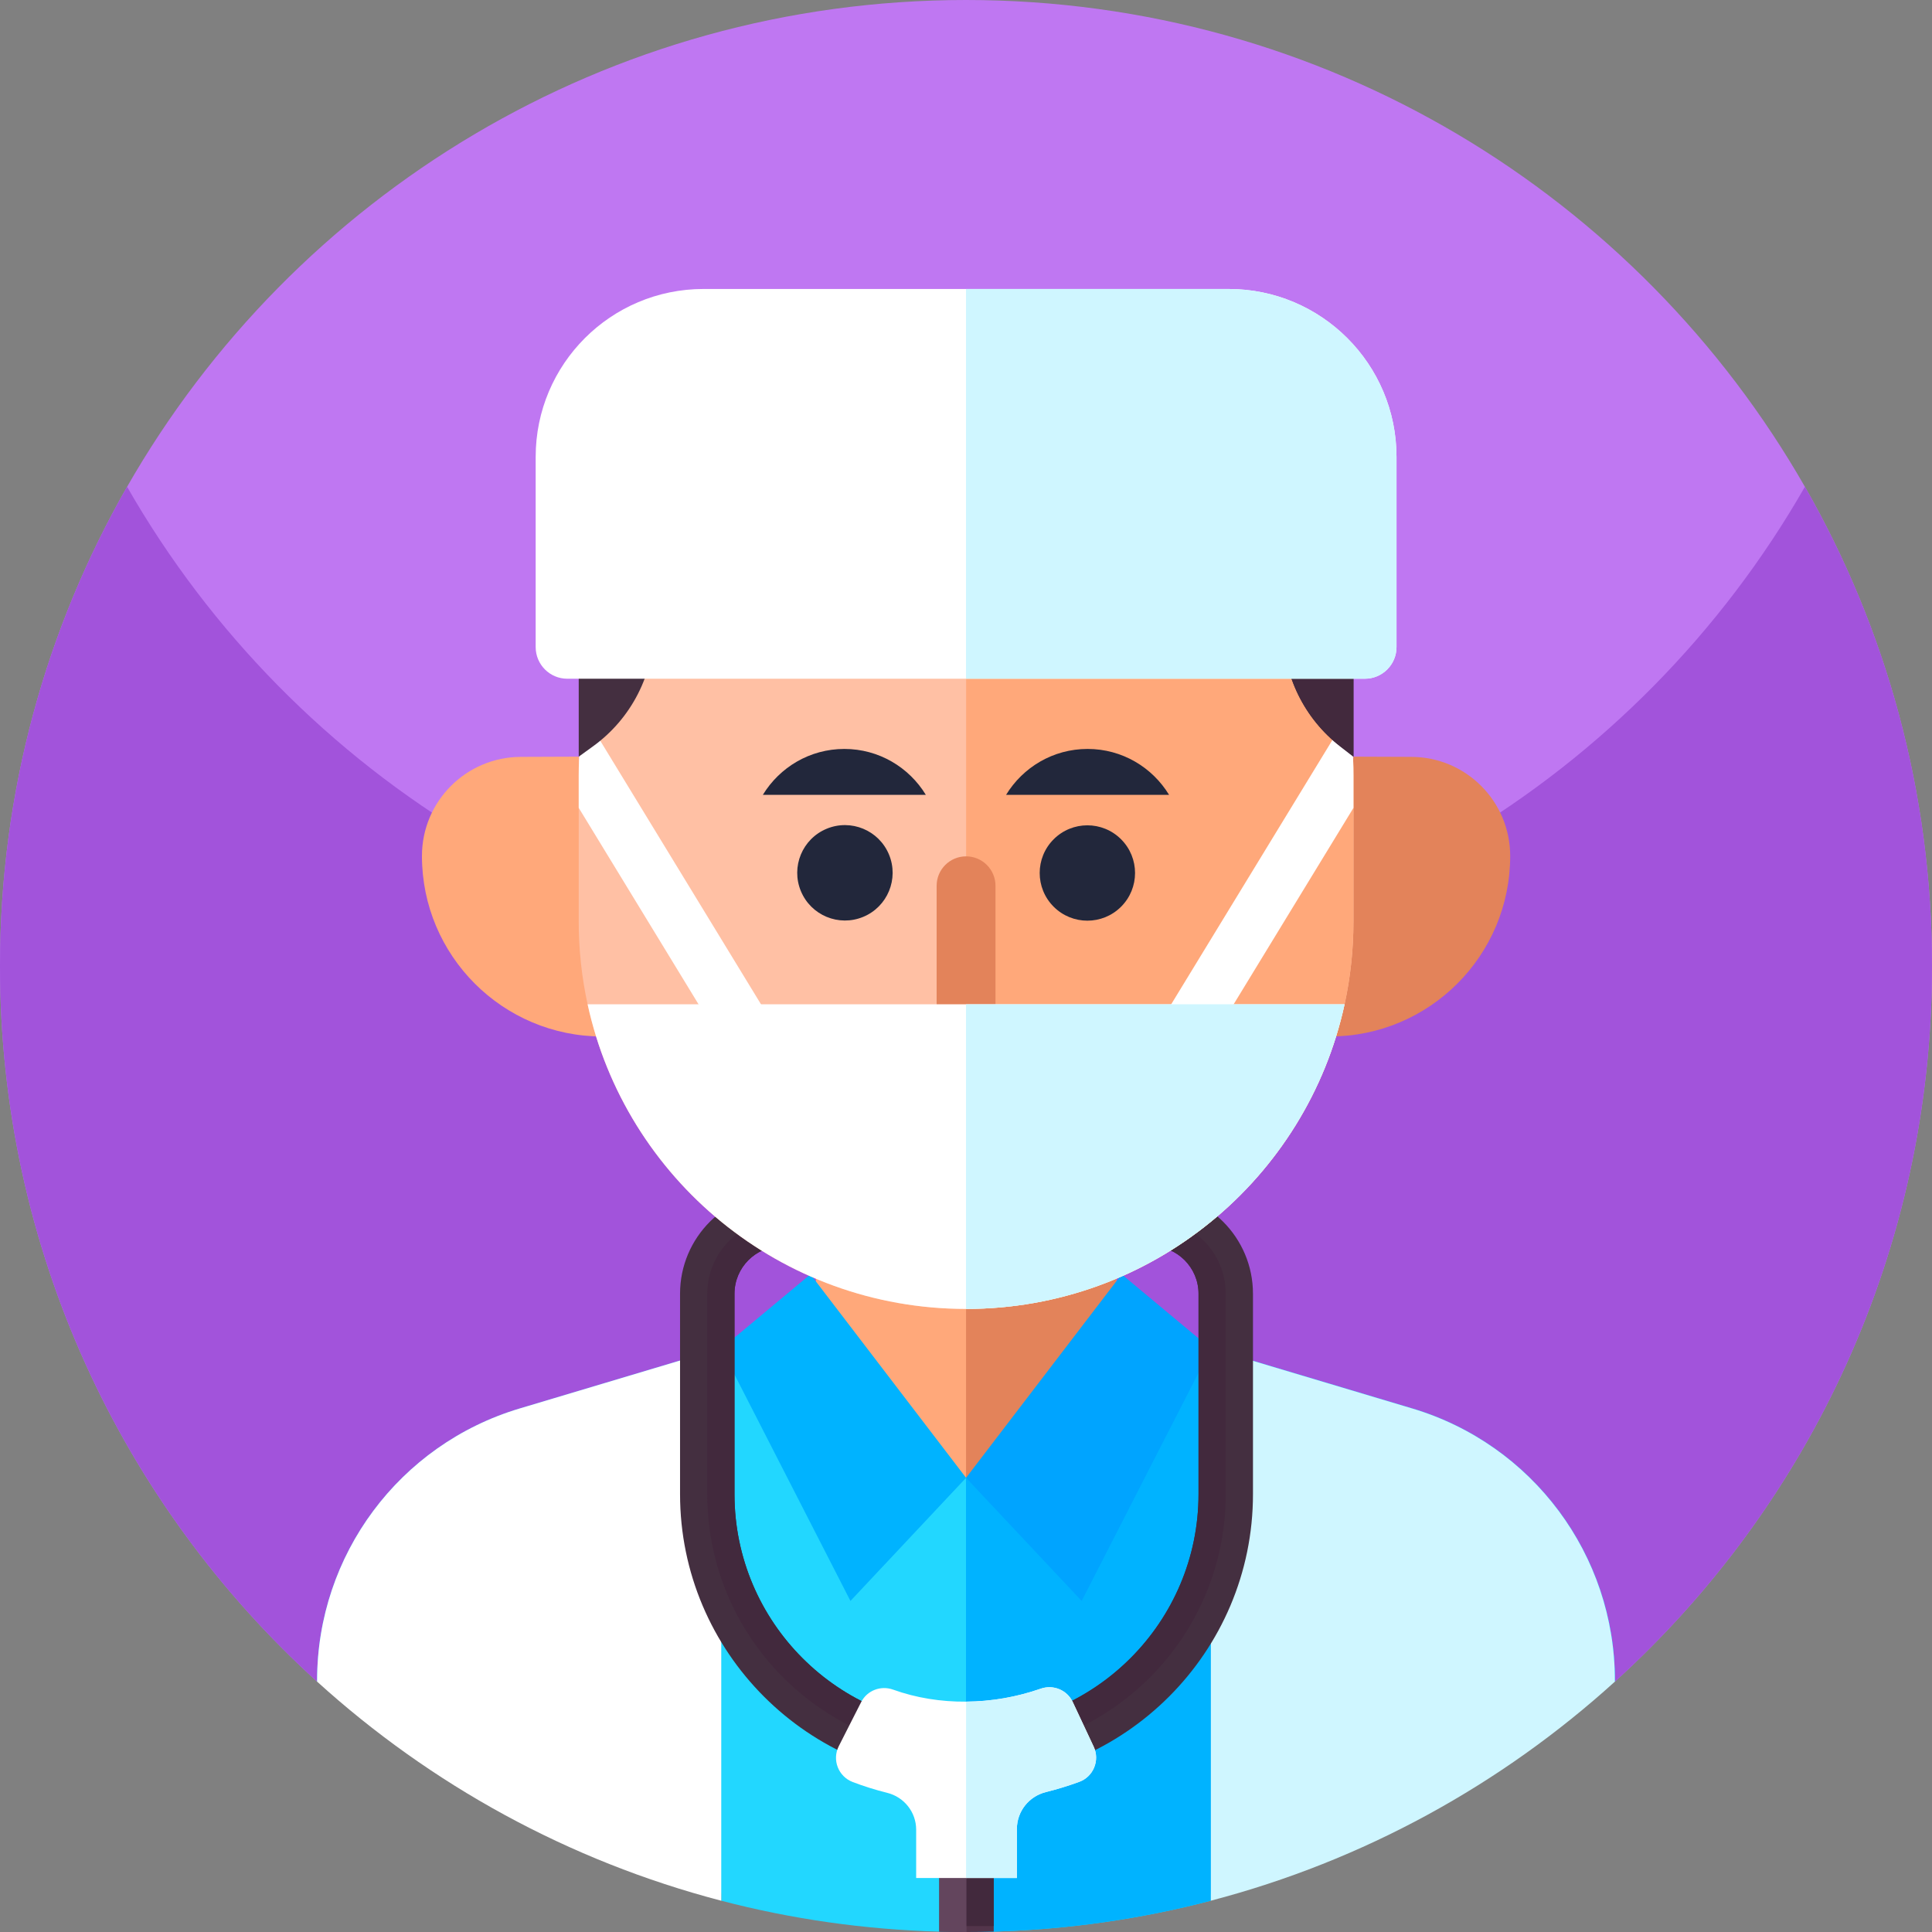 <svg id="Capa_1" enable-background="new 0 0 512 512" height="512" viewBox="0 0 512 512" width="512" xmlns="http://www.w3.org/2000/svg"><rect x="0" y="0" width="512" height="512" fill="#808080" stroke="none"/><g><path d="m512 256c0 75.19-32.42 142.81-84.04 189.65h-343.92c-51.62-46.84-84.04-114.46-84.04-189.65 0-46.22 12.25-89.57 33.68-127 44.12-77.07 127.16-129 222.32-129s178.2 51.93 222.32 129c21.43 37.43 33.68 80.78 33.68 127z" fill="#bf77f2"/><path d="m512 256c0 75.19-32.42 142.81-84.04 189.65h-343.92c-51.62-46.84-84.04-114.46-84.04-189.65 0-46.22 12.25-89.57 33.68-127 44.12 77.07 127.16 129 222.32 129s178.2-51.93 222.32-129c21.43 37.43 33.68 80.78 33.68 127z" fill="#a253db"/><g><g><g><g><path d="m427.96 445.31v.34h-49.04c-32.07 0-58.06 25.99-58.06 58.06-18.44 4.82-37.69 7.63-57.51 8.18-2.4.08-4.8.11-7.21.11h-.14c-2.37 0-4.73-.03-7.08-.1-19.91-.54-39.25-3.35-57.78-8.19 0-32.07-25.99-58.06-58.06-58.06h-49.04v-.34c0-33.23 21.8-62.5 53.63-72.03l53.08-15.87.33-.04 31.94-4.16h65.96l31.96 4.16.31.04 53.08 15.87c31.83 9.53 53.63 38.8 53.63 72.03z" fill="#22d7ff"/><path d="m427.96 445.31v.34h-49.04c-32.07 0-58.06 25.99-58.06 58.06-20.71 5.41-42.45 8.29-64.86 8.29v-158.79h32.98l32.27 4.2 53.08 15.87c31.83 9.53 53.63 38.8 53.63 72.03z" fill="#00b3ff"/><g><g><g><g><g><g><g><path d="m295.804 295.232v56.614c0 21.968-17.81 39.788-39.788 39.788-21.968 0-39.788-17.82-39.788-39.788v-56.614z" fill="#ffa87a"/><path d="m295.804 295.232v56.614c0 21.968-17.81 39.788-39.788 39.788v-96.402z" fill="#e3835a"/></g></g></g></g></g></g></g><path d="m256.016 391.634-41.239-53.932-23.638 19.704 34.238 66.864z" fill="#00b3ff"/><path d="m256.016 391.634 41.239-53.932 23.638 19.704-34.238 66.864z" fill="#00a4ff"/></g></g></g><path d="m191.14 357.41v146.3c-40.47-10.57-77.04-30.79-107.1-58.06v-.34c0-33.23 21.8-62.5 53.63-72.03l53.08-15.87.33-.04z" fill="#fff"/><path d="m427.96 445.31v.34c-30.05 27.26-66.61 47.48-107.07 58.05v-146.29l.05-.04.31.04 53.08 15.87c31.83 9.53 53.63 38.8 53.63 72.03z" fill="#cff6ff"/><g><path d="m263.35 481.18v30.71c-2.4.08-4.8.11-7.21.11h-.14c-2.37 0-4.73-.03-7.08-.1v-30.72z" fill="#53354b"/><path d="m256.14 481.18v30.82h-.14c-2.37 0-4.73-.03-7.08-.1v-30.72z" fill="#63455d"/><path d="m256.139 481.181h7.215v29.248h-7.215z" fill="#42293d"/><path d="m332.051 342.842v53.135c0 41.859-34.053 75.919-75.912 75.919-41.866 0-75.919-34.06-75.919-75.919v-53.135c0-14.891 12.12-27.011 27.011-27.011h18.801v14.429h-18.801c-6.94 0-12.582 5.649-12.582 12.582v53.135c0 33.901 27.581 61.49 61.49 61.49 33.901 0 61.482-27.589 61.482-61.49v-53.135c0-6.933-5.642-12.582-12.582-12.582h-18.801v-14.429h18.801c14.898 0 27.012 12.12 27.012 27.011z" fill="#442f40"/><path d="m324.836 342.842v53.135c0 18.974-7.691 36.145-20.121 48.583-12.431 12.431-29.608 20.122-48.576 20.122-37.949 0-68.704-30.763-68.704-68.704v-53.135c0-10.93 8.867-19.797 19.797-19.797h18.801v7.215h-18.801c-6.94 0-12.582 5.649-12.582 12.582v53.135c0 33.901 27.581 61.49 61.49 61.49 33.901 0 61.482-27.589 61.482-61.49v-53.135c0-6.933-5.642-12.582-12.582-12.582h-18.801v-7.215h18.801c10.937-.001 19.796 8.866 19.796 19.796z" fill="#42293d"/><path d="m286.014 472.206c-2.9 1.061-5.858 1.97-8.845 2.713-4.502 1.125-7.683 5.122-7.683 9.761v13.008h-26.694v-12.82c0-4.632-3.189-8.636-7.684-9.754-3.117-.772-6.168-1.731-9.141-2.864-3.802-1.457-5.519-5.866-3.68-9.502l5.923-11.666c1.573-3.102 5.209-4.487 8.484-3.311 6.06 2.179 12.64 3.239 19.32 3.182 6.638-.044 13.369-1.191 19.797-3.434 3.319-1.161 6.984.353 8.477 3.535l5.548 11.832c1.698 3.621-.063 7.942-3.822 9.32z" fill="#fff"/><path d="m286.014 472.206c-2.9 1.061-5.858 1.97-8.845 2.713-4.502 1.125-7.683 5.122-7.683 9.761v13.008h-13.47v-46.736c6.638-.044 13.369-1.191 19.797-3.434 3.319-1.161 6.984.353 8.477 3.535l5.548 11.832c1.696 3.622-.065 7.943-3.824 9.321z" fill="#cff6ff"/><g><path d="m236.285 323.045c0 4.285-1.739 8.159-4.538 10.973-2.806 2.799-6.681 4.538-10.966 4.538-3.975 0-7.193-3.225-7.193-7.193v-16.63c0-3.975 3.218-7.193 7.193-7.193 4.285 0 8.16 1.731 10.966 4.538 2.799 2.808 4.538 6.689 4.538 10.967z" fill="#fff"/><path d="m298.683 314.734v16.63c0 3.968-3.218 7.193-7.193 7.193-4.278 0-8.16-1.739-10.966-4.538-2.807-2.814-4.538-6.688-4.538-10.973 0-4.278 1.731-8.16 4.538-10.966 2.806-2.807 6.688-4.538 10.966-4.538 3.976-.001 7.193 3.217 7.193 7.192z" fill="#cff6ff"/></g><path d="m236.285 323.045c0 4.285-1.739 8.159-4.538 10.973-2.806 2.799-6.681 4.538-10.966 4.538-3.975 0-7.193-3.225-7.193-7.193v-8.318z" fill="#cff6ff"/><path d="m298.683 323.045v8.318c0 3.968-3.218 7.193-7.193 7.193-4.278 0-8.16-1.739-10.966-4.538-2.807-2.814-4.538-6.688-4.538-10.973z" fill="#b0edf7"/></g><g><g><path d="m138.085 200.581c-14.505 0-26.264 11.759-26.264 26.264 0 26.42 21.417 47.837 47.837 47.837l-6.292-74.158z" fill="#ffa87a"/><path d="m373.951 200.581c14.505 0 26.264 11.759 26.264 26.264 0 26.42-21.418 47.837-47.837 47.837l6.303-74.158z" fill="#e3835a"/><path d="m358.68 205.518v38.702c0 7.526-.813 14.864-2.356 21.931-10.035 46.146-51.116 80.714-100.289 80.726-.012 0-.012 0-.024 0-49.149 0-90.243-34.58-100.289-80.726-1.543-7.067-2.355-14.404-2.355-21.931v-38.702c0-5.583.436-11.06 1.319-16.383.035-.247.071-.483.118-.73 6.702-39.998 36.535-72.128 75.261-82.245 8.28-2.155 16.995-3.298 25.947-3.298h.024c8.975 0 17.679 1.143 25.97 3.321 38.714 10.094 68.524 42.224 75.225 82.222.047.247.082.495.118.754.883 5.323 1.331 10.777 1.331 16.359z" fill="#ffc0a4"/><path d="m358.676 205.514v38.703c0 56.675-45.945 102.65-102.64 102.66v-244.013c8.976 0 17.678 1.146 25.964 3.316 38.723 10.092 68.531 42.232 75.235 82.223.954 5.558 1.441 11.279 1.441 17.111z" fill="#ffa87a"/><g fill="#22273b"><ellipse cx="223.815" cy="231.347" rx="12.638" ry="12.638" transform="matrix(.924 -.383 .383 .924 -71.496 103.261)"/><ellipse cx="288.221" cy="231.347" rx="12.638" ry="12.638" transform="matrix(.707 -.707 .707 .707 -79.17 271.563)"/></g></g><path d="m256.018 280.747c-4.307 0-7.799-3.492-7.799-7.799v-38.206c0-4.307 3.492-7.799 7.799-7.799 4.308 0 7.8 3.492 7.8 7.799v38.206c0 4.307-3.492 7.799-7.8 7.799z" fill="#e3835a"/><g fill="#fff"><path d="m206.309 287.328c-1.142.695-2.415 1.036-3.675 1.036-2.379 0-4.699-1.213-6.03-3.392l-43.237-70.891v-8.563c0-5.583.436-11.06 1.319-16.383l4.711 7.703 49.267 80.773c2.038 3.333.978 7.679-2.355 9.717z"/><path d="m358.68 205.518v8.574l-43.237 70.879c-1.331 2.179-3.651 3.392-6.03 3.392-1.26 0-2.532-.341-3.675-1.036-3.333-2.037-4.393-6.383-2.355-9.717l49.267-80.761 4.699-7.691c.883 5.324 1.331 10.778 1.331 16.36z"/><path d="m356.324 266.151c-10.035 46.146-51.116 80.714-100.289 80.726-.012 0-.012 0-.024 0h-.011c-49.149 0-90.231-34.58-100.277-80.726z"/></g><path d="m358.68 156.416v44.108l-3.451-2.674c-9.576-7.408-15.17-18.833-15.17-30.929v-.824c-12.967 0-23.462-10.506-23.462-23.462v-2.226c-16.112 16.1-37.842 25.299-60.597 25.676-.483.012-.954.012-1.437.012h-81.22c0 12.567-6.042 24.368-16.23 31.718l-3.745 2.709v-20.658c0-51.717 41.929-93.646 93.646-93.646h56.204c7.385 0 13.38 5.995 13.38 13.38v14.722c23.237 0 42.082 18.845 42.082 42.094z" fill="#442f40"/><path d="m358.68 156.416v44.108l-3.451-2.674c-9.576-7.408-15.17-18.833-15.17-30.929v-.824c-12.967 0-23.462-10.506-23.462-23.462v-2.226c-16.112 16.1-37.842 25.299-60.597 25.676v-79.865h47.218c7.385 0 13.38 5.995 13.38 13.38v14.722c23.237 0 42.082 18.845 42.082 42.094z" fill="#42293d"/><path d="m356.324 266.151c-10.035 46.146-51.116 80.714-100.289 80.726-.012 0-.012 0-.024 0h-.011v-80.726z" fill="#cff6ff"/><path d="m245.36 210.648c-4.442-7.289-12.44-12.172-21.6-12.172s-17.159 4.883-21.6 12.172z" fill="#22273b"/><path d="m309.821 210.648c-4.442-7.289-12.44-12.172-21.6-12.172s-17.159 4.883-21.6 12.172z" fill="#22273b"/><path d="m370.09 121.08v50.4c0 4.63-3.76 8.39-8.39 8.39h-211.36c-4.63 0-8.38-3.76-8.38-8.39v-50.4c0-24.58 19.92-44.5 44.49-44.5h139.14c24.58 0 44.5 19.92 44.5 44.5z" fill="#fff"/><path d="m370.09 121.08v50.4c0 4.63-3.76 8.39-8.39 8.39h-105.7v-103.29h69.59c24.58 0 44.5 19.92 44.5 44.5z" fill="#cff6ff"/></g></g></g></svg>